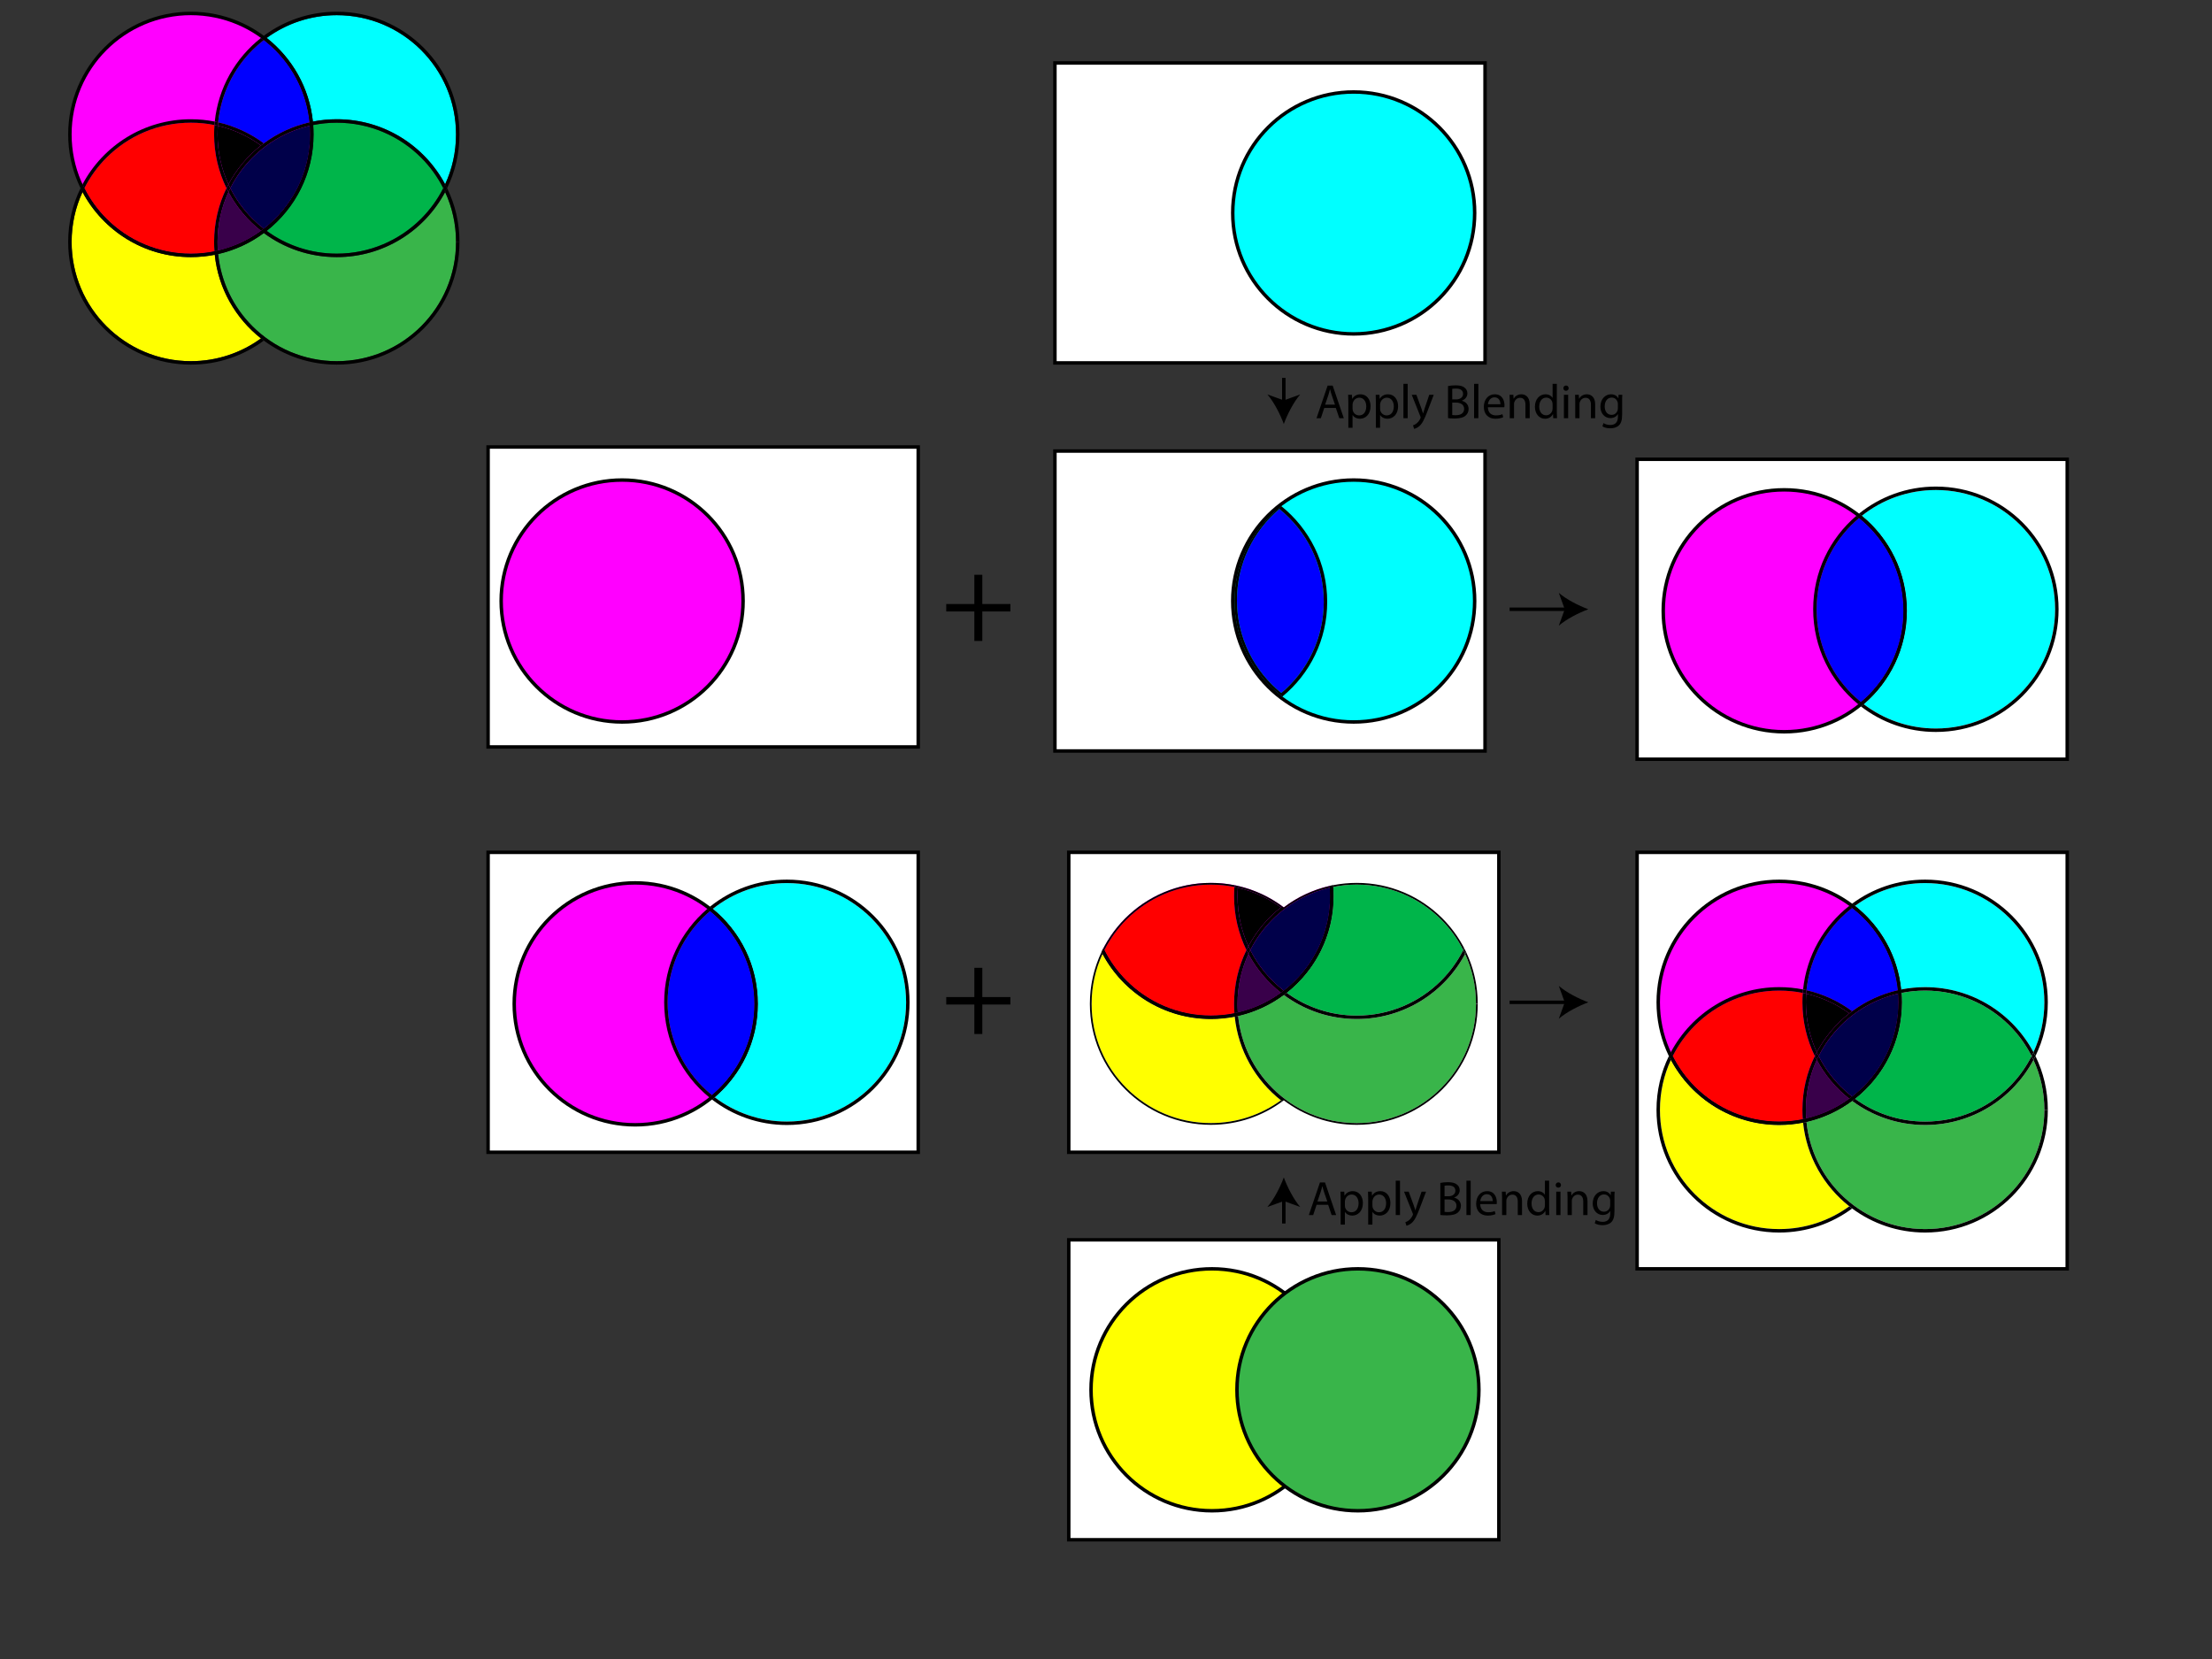<?xml version="1.0" encoding="utf-8"?>
<!-- Generator: Adobe Illustrator 15.1.0, SVG Export Plug-In . SVG Version: 6.00 Build 0)  -->
<!DOCTYPE svg PUBLIC "-//W3C//DTD SVG 1.1//EN" "http://www.w3.org/Graphics/SVG/1.1/DTD/svg11.dtd">
<svg version="1.1" id="Layer_1" xmlns="http://www.w3.org/2000/svg" xmlns:xlink="http://www.w3.org/1999/xlink" x="0px" y="0px"
	 width="640px" height="480px" viewBox="0 0 640 480" enable-background="new 0 0 640 480" xml:space="preserve">
<rect x="0" y="0" width="640" height="480" fill="#333333" stroke="none"/>
<g>
	<rect x="141.222" y="129.333" fill="#FFFFFF" width="124.444" height="86.778"/>
	<polygon points="265.667,216.112 265.667,215.612 141.722,215.612 141.722,129.833 265.167,129.833 265.167,216.112 
		265.667,216.112 265.667,215.612 265.667,216.112 266.167,216.112 266.167,128.833 140.722,128.833 140.722,216.612 
		266.167,216.612 266.167,216.112 	"/>
	<polyline fill="#FFFFFF" points="429.666,217.278 305.222,217.278 305.222,130.5 429.666,130.5 429.666,217.278 	"/>
	<polyline points="429.666,217.278 429.666,216.778 305.722,216.778 305.722,131 429.166,131 429.166,217.278 429.666,217.278 
		429.666,216.778 429.666,217.278 430.166,217.278 430.166,130 304.722,130 304.722,217.778 430.166,217.778 430.166,217.278 
		429.666,217.278 	"/>
	<polyline fill="#FFFFFF" points="433.666,333.389 309.223,333.389 309.223,246.611 433.666,246.611 433.666,333.389 	"/>
	<polyline points="433.666,333.389 433.666,332.889 309.723,332.889 309.723,247.111 433.166,247.111 433.166,333.389 
		433.666,333.389 433.666,332.889 433.666,333.389 434.166,333.389 434.166,246.111 308.723,246.111 308.723,333.889 
		434.166,333.889 434.166,333.389 433.666,333.389 	"/>
	<polyline fill="#FFFFFF" points="598.11,219.666 473.666,219.666 473.666,132.889 598.11,132.889 598.11,219.666 	"/>
	<polygon points="598.11,219.666 598.11,219.166 474.166,219.166 474.166,133.389 597.61,133.389 597.61,219.666 598.11,219.666 
		598.11,219.166 598.11,219.666 598.61,219.666 598.61,132.389 473.166,132.389 473.166,220.166 598.61,220.166 598.61,219.666 	"/>
	<polyline fill="#FFFFFF" points="265.667,333.389 141.222,333.389 141.222,246.611 265.667,246.611 265.667,333.389 	"/>
	<polyline points="265.667,333.389 265.667,332.889 141.722,332.889 141.722,247.111 265.167,247.111 265.167,333.389 
		265.667,333.389 265.667,332.889 265.667,333.389 266.167,333.389 266.167,246.111 140.722,246.111 140.722,333.889 
		266.167,333.889 266.167,333.389 265.667,333.389 	"/>
	<polyline fill="#FFFFFF" points="598.111,367.11 473.668,367.11 473.668,246.611 598.111,246.611 598.111,367.11 	"/>
	<polygon points="598.111,367.11 598.111,366.61 474.168,366.61 474.168,247.111 597.611,247.111 597.611,367.11 598.111,367.11 
		598.111,366.61 598.111,367.11 598.611,367.11 598.611,246.111 473.168,246.111 473.168,367.61 598.611,367.61 598.611,367.11 	"/>
	<rect x="305.222" y="18.222" fill="#FFFFFF" width="124.444" height="86.777"/>
	<polygon points="429.666,105 429.666,104.5 305.722,104.5 305.722,18.722 429.166,18.722 429.166,105 429.666,105 429.666,104.5 
		429.666,105 430.166,105 430.166,17.722 304.722,17.722 304.722,105.5 430.166,105.5 430.166,105 	"/>
	<rect x="309.223" y="358.722" fill="#FFFFFF" width="124.443" height="86.777"/>
	<polygon points="433.666,445.499 433.666,444.999 309.723,444.999 309.723,359.222 433.166,359.222 433.166,445.499 
		433.666,445.499 433.666,444.999 433.666,445.499 434.166,445.499 434.166,358.222 308.723,358.222 308.723,445.999 
		434.166,445.999 434.166,445.499 	"/>
	<circle fill="#FF00FF" cx="180" cy="173.889" r="35"/>
	<path d="M215,173.889h-0.5c0,9.528-3.861,18.15-10.105,24.395c-6.245,6.244-14.866,10.104-24.395,10.105
		c-9.529,0-18.15-3.861-24.395-10.105c-6.244-6.245-10.105-14.866-10.105-24.395s3.861-18.15,10.105-24.395
		c6.245-6.244,14.866-10.105,24.395-10.105c9.528,0,18.15,3.861,24.395,10.105c6.244,6.245,10.104,14.866,10.105,24.395H215h0.5
		c0-19.606-15.894-35.5-35.5-35.5c-19.606,0-35.5,15.894-35.5,35.5c0,19.606,15.894,35.5,35.5,35.5c19.606,0,35.5-15.894,35.5-35.5
		H215z"/>
	<path fill="#00FFFF" d="M426.666,173.889c0,19.331-15.67,35-35,35s-35-15.67-35-35c0-19.33,15.67-35,35-35
		S426.666,154.559,426.666,173.889"/>
	<path d="M426.666,173.889h-0.5c0,9.529-3.86,18.151-10.104,24.396c-6.245,6.244-14.867,10.105-24.396,10.105
		s-18.15-3.861-24.396-10.105c-6.244-6.245-10.104-14.867-10.104-24.396s3.86-18.15,10.104-24.395
		c6.245-6.244,14.867-10.104,24.396-10.105c9.528,0,18.15,3.861,24.396,10.105c6.244,6.245,10.104,14.866,10.104,24.395H426.666h0.5
		c0-19.606-15.894-35.5-35.5-35.5c-19.606,0-35.5,15.894-35.5,35.5c0,19.607,15.894,35.5,35.5,35.5c19.606,0,35.5-15.894,35.5-35.5
		H426.666"/>
	<path fill="#FF00FF" d="M549.777,290c0,19.33-15.67,35-35,35s-35-15.67-35-35s15.67-35,35-35S549.777,270.67,549.777,290"/>
	<path d="M549.777,290h-0.5c0,9.528-3.86,18.15-10.104,24.396c-6.245,6.244-14.867,10.104-24.396,10.104s-18.15-3.86-24.396-10.104
		c-6.244-6.245-10.104-14.867-10.104-24.396s3.86-18.15,10.104-24.396c6.245-6.244,14.867-10.104,24.396-10.104
		s18.15,3.86,24.396,10.104c6.244,6.245,10.104,14.867,10.104,24.396H549.777h0.5c0-19.606-15.894-35.5-35.5-35.5
		s-35.5,15.894-35.5,35.5s15.894,35.5,35.5,35.5s35.5-15.894,35.5-35.5H549.777"/>
	<path fill="#00FFFF" d="M556.999,255.5c-7.582,0-14.59,2.444-20.282,6.589c7.343,5.779,12.349,14.395,13.368,24.194
		c2.236-0.441,4.548-0.673,6.914-0.673c13.578,0,25.376,7.622,31.347,18.821c2.025-4.391,3.154-9.278,3.154-14.432h0.5l0,0h-0.5
		c0-9.528-3.86-18.15-10.104-24.396C575.15,259.36,566.528,255.5,556.999,255.5"/>
	<path fill="#0000FF" d="M535.888,262.711c-1.155,0.896-2.252,1.861-3.284,2.894c-5.468,5.469-9.108,12.761-9.929,20.888
		c4.86,1.104,9.338,3.203,13.213,6.074c3.876-2.871,8.354-4.971,13.214-6.074c-0.821-8.127-4.461-15.419-9.929-20.888
		C538.141,264.572,537.044,263.606,535.888,262.711"/>
	<path d="M536.717,262.089c-0.279,0.203-0.556,0.411-0.829,0.622c1.156,0.896,2.253,1.861,3.285,2.894
		c5.468,5.469,9.107,12.761,9.929,20.888c0.325-0.074,0.654-0.144,0.983-0.209C549.065,276.483,544.06,267.868,536.717,262.089"/>
	<path d="M592.5,290H592h-0.5c0,5.153-1.129,10.041-3.154,14.432c0.198,0.371,0.389,0.745,0.573,1.124
		C591.213,300.858,592.5,295.579,592.5,290 M556.999,254.5c-7.907,0-15.21,2.585-21.111,6.956c0.279,0.207,0.557,0.419,0.829,0.633
		c5.692-4.145,12.7-6.589,20.282-6.589c9.529,0,18.151,3.86,24.396,10.104C587.64,271.85,591.5,280.472,591.5,290h0.5h0.5l0,0
		C592.5,270.394,576.606,254.5,556.999,254.5"/>
	<path d="M535.06,262.089c-7.343,5.779-12.349,14.395-13.368,24.194c0.329,0.065,0.658,0.135,0.983,0.209
		c0.82-8.127,4.461-15.419,9.929-20.888c1.032-1.032,2.129-1.998,3.284-2.894C535.615,262.5,535.339,262.292,535.06,262.089"/>
	<path d="M535.888,261.456c-0.278,0.207-0.556,0.419-0.828,0.633c0.279,0.203,0.556,0.411,0.828,0.622
		c0.273-0.211,0.55-0.419,0.829-0.622C536.444,261.875,536.167,261.663,535.888,261.456"/>
	<path fill="#FFFF00" d="M483.432,306.679c-2.025,4.391-3.154,9.279-3.154,14.433c0,9.528,3.86,18.15,10.104,24.396
		c6.245,6.244,14.867,10.104,24.396,10.104c7.582,0,14.59-2.444,20.282-6.589c-7.343-5.779-12.349-14.396-13.368-24.195
		c-2.236,0.441-4.548,0.673-6.914,0.673C501.2,325.5,489.402,317.878,483.432,306.679"/>
	<path fill="#FF0000" d="M514.777,286.61c-9.528,0-18.15,3.86-24.396,10.104c-2.576,2.577-4.746,5.558-6.407,8.841
		c1.661,3.282,3.831,6.263,6.407,8.84c6.245,6.244,14.867,10.104,24.396,10.104c2.336,0,4.618-0.232,6.824-0.675
		c-0.068-0.896-0.103-1.801-0.103-2.714c0-5.579,1.287-10.858,3.581-15.556c-2.294-4.697-3.581-9.977-3.581-15.556
		c0-0.913,0.034-1.819,0.103-2.715C519.396,286.843,517.113,286.61,514.777,286.61"/>
	<path d="M483.975,305.556c-0.188,0.37-0.369,0.745-0.543,1.123c5.971,11.199,17.769,18.821,31.346,18.821
		c2.366,0,4.678-0.231,6.914-0.673c-0.035-0.333-0.064-0.666-0.09-1.002c-2.206,0.442-4.488,0.675-6.824,0.675
		c-9.528,0-18.15-3.86-24.396-10.104C487.806,311.818,485.636,308.838,483.975,305.556"/>
	<path d="M522.588,287.498c-0.059,0.826-0.089,1.66-0.089,2.502c0,5.153,1.13,10.041,3.154,14.432
		c2.329-4.368,5.544-8.192,9.406-11.232C531.385,290.523,527.161,288.557,522.588,287.498"/>
	<path d="M521.602,287.285c-0.068,0.896-0.103,1.802-0.103,2.715c0,5.579,1.287,10.858,3.581,15.556
		c0.185-0.379,0.375-0.753,0.573-1.124c-2.024-4.391-3.154-9.278-3.154-14.432c0-0.842,0.03-1.676,0.089-2.502
		C522.261,287.422,521.933,287.352,521.602,287.285"/>
	<path d="M482.857,305.556c-2.293,4.697-3.58,9.977-3.58,15.556c0,19.606,15.894,35.5,35.5,35.5c7.907,0,15.21-2.585,21.111-6.956
		c-0.279-0.207-0.557-0.419-0.829-0.633c-5.692,4.145-12.7,6.589-20.282,6.589c-9.528,0-18.15-3.86-24.396-10.104
		c-6.244-6.245-10.104-14.867-10.104-24.396c0-5.153,1.129-10.042,3.154-14.433C483.233,306.308,483.043,305.935,482.857,305.556"/>
	<path d="M514.777,285.61c-13.577,0-25.375,7.622-31.346,18.821c0.174,0.378,0.355,0.753,0.543,1.124
		c1.661-3.283,3.831-6.264,6.407-8.841c6.245-6.244,14.867-10.104,24.396-10.104c2.336,0,4.618,0.232,6.824,0.675
		c0.025-0.336,0.055-0.669,0.09-1.002C519.455,285.842,517.144,285.61,514.777,285.61"/>
	<path d="M483.432,304.432c-0.198,0.371-0.389,0.745-0.574,1.124c0.186,0.379,0.376,0.752,0.574,1.123
		c0.174-0.378,0.355-0.753,0.543-1.123C483.787,305.185,483.605,304.81,483.432,304.432"/>
	<path d="M522.675,286.492c-0.033,0.334-0.062,0.67-0.087,1.006c4.573,1.059,8.797,3.025,12.472,5.701
		c0.272-0.214,0.55-0.426,0.828-0.633C532.013,289.695,527.535,287.596,522.675,286.492"/>
	<path d="M521.691,286.283c-0.035,0.333-0.064,0.666-0.09,1.002c0.331,0.066,0.659,0.137,0.986,0.213
		c0.024-0.336,0.054-0.672,0.087-1.006C522.35,286.418,522.021,286.349,521.691,286.283"/>
	<path fill="#39B54A" d="M588.346,306.679c-5.971,11.199-17.769,18.821-31.347,18.821c-7.907,0-15.21-2.585-21.11-6.956
		c-3.876,2.871-8.354,4.971-13.214,6.074c0.82,8.127,4.461,15.42,9.929,20.889c6.245,6.244,14.867,10.104,24.396,10.104
		c9.529,0,18.151-3.861,24.396-10.104c6.244-6.245,10.104-14.867,10.104-24.396h0.5l0,0h-0.5
		C591.5,315.958,590.371,311.069,588.346,306.679"/>
	<path fill="#00B54A" d="M556.999,286.61c-2.336,0-4.618,0.232-6.824,0.675c0.067,0.896,0.103,1.802,0.103,2.715l0,0l0,0
		c0,11.325-5.303,21.411-13.561,27.911c5.692,4.145,12.7,6.589,20.282,6.589c9.529,0,18.151-3.861,24.396-10.104
		c2.576-2.577,4.746-5.558,6.407-8.84c-1.661-3.283-3.831-6.264-6.407-8.841C575.15,290.471,566.528,286.61,556.999,286.61"/>
	<path fill="#00004A" d="M549.188,287.498c-6.391,1.479-12.1,4.733-16.584,9.217c-2.576,2.577-4.746,5.558-6.407,8.841
		c1.661,3.282,3.831,6.263,6.407,8.84c1.032,1.032,2.129,1.998,3.284,2.894c1.156-0.896,2.253-1.861,3.285-2.894
		c6.244-6.245,10.104-14.867,10.104-24.396h0.5l0,0h-0.5C549.277,289.158,549.247,288.324,549.188,287.498"/>
	<path d="M550.277,290h-0.5h-0.5c0,9.528-3.86,18.15-10.104,24.396c-1.032,1.032-2.129,1.998-3.285,2.894
		c0.273,0.211,0.55,0.419,0.829,0.622C544.975,311.411,550.277,301.325,550.277,290 M550.175,287.285
		c-0.331,0.066-0.659,0.137-0.987,0.213c0.06,0.826,0.09,1.66,0.09,2.502h0.5h0.5l0,0
		C550.277,289.087,550.242,288.181,550.175,287.285"/>
	<path d="M587.803,305.556c-1.661,3.282-3.831,6.263-6.407,8.84c-6.245,6.243-14.867,10.104-24.396,10.104
		c-7.582,0-14.59-2.444-20.282-6.589c-0.272,0.214-0.55,0.426-0.828,0.633c5.9,4.371,13.203,6.956,21.11,6.956
		c13.578,0,25.376-7.622,31.347-18.821C588.172,306.301,587.99,305.926,587.803,305.556"/>
	<path fill="#39004A" d="M525.653,306.679c-2.024,4.391-3.154,9.279-3.154,14.433c0,0.841,0.03,1.675,0.089,2.501
		c4.573-1.059,8.797-3.025,12.472-5.701C531.197,314.871,527.982,311.048,525.653,306.679"/>
	<path d="M535.06,317.911c-3.675,2.676-7.898,4.643-12.472,5.701c0.024,0.337,0.054,0.672,0.087,1.006
		c4.859-1.104,9.338-3.203,13.214-6.074C535.609,318.337,535.332,318.125,535.06,317.911"/>
	<path d="M526.196,305.556c-0.188,0.37-0.369,0.745-0.543,1.123c2.329,4.369,5.544,8.192,9.406,11.232
		c0.279-0.203,0.556-0.411,0.828-0.622c-1.155-0.896-2.252-1.861-3.284-2.894C530.027,311.818,527.857,308.838,526.196,305.556"/>
	<path d="M535.888,317.289c-0.272,0.211-0.549,0.419-0.828,0.622c0.272,0.214,0.55,0.426,0.829,0.633
		c0.278-0.207,0.556-0.419,0.828-0.633C536.438,317.708,536.161,317.5,535.888,317.289"/>
	<path d="M588.919,305.556c-0.185,0.379-0.375,0.752-0.573,1.123c2.025,4.391,3.154,9.279,3.154,14.433h0.5h0.5l0,0
		C592.5,315.532,591.213,310.253,588.919,305.556"/>
	<path d="M556.999,285.61c-2.366,0-4.678,0.231-6.914,0.673c0.035,0.333,0.064,0.666,0.09,1.002
		c2.206-0.442,4.488-0.675,6.824-0.675c9.529,0,18.151,3.86,24.396,10.104c2.576,2.577,4.746,5.558,6.407,8.841
		c0.188-0.371,0.369-0.746,0.543-1.124C582.375,293.232,570.577,285.61,556.999,285.61"/>
	<path d="M549.102,286.492c-4.86,1.104-9.338,3.203-13.214,6.074c-0.278,0.207-0.556,0.419-0.828,0.633
		c-3.862,3.04-7.077,6.864-9.406,11.232c0.174,0.378,0.355,0.753,0.543,1.124c1.661-3.283,3.831-6.264,6.407-8.841
		c4.484-4.483,10.193-7.737,16.584-9.217C549.164,287.162,549.135,286.826,549.102,286.492"/>
	<path d="M550.085,286.283c-0.329,0.065-0.658,0.135-0.983,0.209c0.033,0.334,0.062,0.67,0.086,1.006
		c0.328-0.076,0.656-0.146,0.987-0.213C550.149,286.949,550.12,286.616,550.085,286.283"/>
	<path d="M588.346,304.432c-0.174,0.378-0.355,0.753-0.543,1.124c0.188,0.37,0.369,0.745,0.543,1.123
		c0.198-0.371,0.389-0.744,0.573-1.123C588.734,305.177,588.544,304.803,588.346,304.432"/>
	<path d="M592.5,321.111H592h-0.5c0,9.528-3.86,18.15-10.104,24.396c-6.245,6.243-14.867,10.104-24.396,10.104
		c-9.528,0-18.15-3.86-24.396-10.104c-5.468-5.469-9.108-12.762-9.929-20.889c-0.325,0.074-0.654,0.144-0.983,0.209
		c1.02,9.8,6.025,18.416,13.368,24.195c0.272,0.214,0.55,0.426,0.829,0.633c5.9,4.371,13.203,6.956,21.11,6.956
		C576.606,356.611,592.5,340.718,592.5,321.111"/>
	<path d="M525.08,305.556c-2.294,4.697-3.581,9.977-3.581,15.556c0,0.913,0.034,1.818,0.103,2.714
		c0.331-0.066,0.659-0.138,0.986-0.213c-0.059-0.826-0.089-1.66-0.089-2.501c0-5.153,1.13-10.042,3.154-14.433
		C525.455,306.308,525.265,305.935,525.08,305.556"/>
	<path d="M522.588,323.612c-0.327,0.075-0.655,0.146-0.986,0.213c0.025,0.336,0.055,0.669,0.09,1.002
		c0.329-0.065,0.658-0.135,0.983-0.209C522.642,324.284,522.612,323.949,522.588,323.612"/>
	<path d="M525.653,304.432c-0.198,0.371-0.389,0.745-0.573,1.124c0.185,0.379,0.375,0.752,0.573,1.123
		c0.174-0.378,0.355-0.753,0.543-1.123C526.009,305.185,525.827,304.81,525.653,304.432"/>
	<g>
		<path d="M284.213,166.299v8.459h8.135v2.16h-8.135v8.531h-2.304v-8.531h-8.136v-2.16h8.136v-8.459H284.213z"/>
	</g>
	<polyline points="436.777,176.777 453.521,176.777 453.521,175.777 436.777,175.777 	"/>
	<path d="M459.556,176.277c-2.84,1.054-6.363,2.852-8.548,4.756l1.721-4.756l-1.721-4.755
		C453.192,173.427,456.716,175.225,459.556,176.277z"/>
	<path fill="#FF00FF" d="M551.223,176.723c0,19.33-15.67,35-35,35s-35-15.67-35-35c0-19.33,15.67-35,35-35
		S551.223,157.393,551.223,176.723"/>
	<path d="M551.223,176.723h-0.5c0,9.528-3.86,18.15-10.104,24.395c-6.245,6.244-14.867,10.104-24.396,10.104
		c-9.528,0-18.15-3.861-24.396-10.104c-6.244-6.245-10.104-14.867-10.104-24.395s3.86-18.15,10.104-24.395
		c6.245-6.244,14.867-10.105,24.396-10.105s18.15,3.861,24.396,10.105c6.244,6.245,10.104,14.867,10.104,24.395H551.223h0.5
		c0-19.606-15.894-35.5-35.5-35.5c-19.606,0-35.5,15.894-35.5,35.5c0,19.606,15.894,35.499,35.5,35.5
		c19.606,0,35.5-15.894,35.5-35.5H551.223"/>
	<path fill="#00FFFF" d="M560.11,141.778c-8.097,0-15.538,2.788-21.423,7.456c7.956,6.51,13.035,16.407,13.035,27.49l0,0l0,0
		c0,10.824-4.846,20.517-12.483,27.028c5.795,4.41,13.025,7.026,20.871,7.027c9.528,0,18.15-3.861,24.396-10.105
		c6.244-6.245,10.104-14.867,10.104-24.396h0.5l0,0h-0.5c0-9.529-3.86-18.15-10.104-24.395
		C578.261,145.639,569.639,141.778,560.11,141.778"/>
	<path fill="#0000FF" d="M537.896,149.88c-0.756,0.637-1.483,1.305-2.182,2.003c-6.244,6.245-10.104,14.866-10.104,24.395
		s3.86,18.151,10.104,24.396c0.863,0.863,1.771,1.68,2.721,2.448c0.756-0.636,1.484-1.305,2.183-2.003
		c6.244-6.245,10.104-14.867,10.104-24.395h0.5l0,0h-0.5c0-9.528-3.86-18.15-10.104-24.395
		C539.755,151.465,538.847,150.648,537.896,149.88"/>
	<path d="M551.723,176.723h-0.5h-0.5c0,9.528-3.86,18.15-10.104,24.395c-0.698,0.698-1.427,1.367-2.183,2.003
		c0.265,0.214,0.533,0.424,0.804,0.63C546.877,197.24,551.723,187.547,551.723,176.723 M551.723,176.723L551.723,176.723
		L551.723,176.723 M538.688,149.233c-0.268,0.212-0.53,0.427-0.791,0.646c0.95,0.768,1.858,1.585,2.722,2.448
		c6.244,6.245,10.104,14.867,10.104,24.395h0.5h0.5l0,0C551.723,165.641,546.644,155.744,538.688,149.233"/>
	<path d="M595.61,176.278h-0.5h-0.5c0,9.529-3.86,18.151-10.104,24.396c-6.245,6.244-14.867,10.104-24.396,10.105
		c-7.846,0-15.076-2.617-20.871-7.027c-0.261,0.222-0.523,0.439-0.791,0.654c5.994,4.623,13.507,7.373,21.662,7.373
		C579.717,211.778,595.61,195.885,595.61,176.278 M560.11,140.778c-8.414,0-16.143,2.926-22.227,7.817
		c0.271,0.209,0.539,0.422,0.804,0.638c5.885-4.668,13.326-7.456,21.423-7.456c9.528,0,18.15,3.861,24.396,10.105
		c6.244,6.245,10.104,14.866,10.104,24.395h0.5h0.5l0,0C595.61,156.671,579.717,140.778,560.11,140.778"/>
	<path d="M537.094,149.25c-7.639,6.511-12.483,16.204-12.483,27.028c0,11.083,5.079,20.979,13.035,27.489
		c0.267-0.211,0.53-0.427,0.79-0.646c-0.949-0.768-1.857-1.585-2.721-2.448c-6.244-6.245-10.104-14.867-10.104-24.396
		s3.86-18.15,10.104-24.395c0.698-0.698,1.426-1.366,2.182-2.003C537.632,149.666,537.364,149.456,537.094,149.25"/>
	<path d="M537.884,148.595c-0.267,0.214-0.53,0.433-0.79,0.655c0.271,0.206,0.538,0.416,0.803,0.63
		c0.261-0.219,0.523-0.435,0.791-0.646C538.423,149.017,538.154,148.804,537.884,148.595"/>
	<path d="M538.436,203.121c-0.26,0.219-0.523,0.435-0.79,0.646c0.265,0.217,0.532,0.43,0.803,0.639
		c0.268-0.215,0.53-0.432,0.791-0.654C538.969,203.545,538.7,203.335,538.436,203.121"/>
	<path fill="#FF00FF" d="M218.779,290.445c0,19.33-15.67,35-35,35s-35-15.67-35-35s15.67-35,35-35S218.779,271.115,218.779,290.445"
		/>
	<path d="M218.779,290.445h-0.5c0,9.528-3.861,18.15-10.104,24.396c-6.245,6.244-14.867,10.104-24.396,10.104
		s-18.15-3.86-24.396-10.104c-6.244-6.245-10.104-14.867-10.104-24.396s3.861-18.15,10.104-24.396
		c6.245-6.244,14.867-10.104,24.396-10.104s18.15,3.86,24.396,10.104c6.244,6.245,10.104,14.867,10.104,24.396H218.779h0.5
		c0-19.606-15.894-35.5-35.5-35.5s-35.5,15.894-35.5,35.5c0,19.606,15.894,35.5,35.5,35.5s35.5-15.894,35.5-35.5H218.779"/>
	<path fill="#00FFFF" d="M227.667,255.5c-8.096,0-15.538,2.788-21.423,7.456c7.957,6.51,13.035,16.407,13.036,27.489l0,0l0,0
		c0,10.824-4.845,20.518-12.484,27.028c5.795,4.41,13.026,7.027,20.872,7.027c9.529,0,18.15-3.86,24.395-10.104
		c6.244-6.245,10.104-14.867,10.105-24.396h0.5l0,0h-0.5c0-9.528-3.861-18.15-10.105-24.396
		C245.817,259.36,237.195,255.5,227.667,255.5"/>
	<path fill="#0000FF" d="M205.453,263.602c-0.756,0.637-1.483,1.305-2.182,2.003c-6.244,6.245-10.104,14.867-10.105,24.396
		c0,9.529,3.861,18.151,10.105,24.396c0.863,0.862,1.771,1.68,2.72,2.447c0.756-0.637,1.484-1.305,2.183-2.003
		c6.244-6.245,10.104-14.867,10.104-24.396h0.5l0,0h-0.5c0-9.528-3.861-18.15-10.104-24.396
		C207.311,265.188,206.403,264.37,205.453,263.602"/>
	<path d="M219.279,290.445h-0.5h-0.5c0,9.528-3.861,18.15-10.104,24.396c-0.699,0.698-1.427,1.366-2.183,2.003
		c0.265,0.214,0.533,0.424,0.803,0.63C214.434,310.963,219.278,301.27,219.279,290.445 M219.279,290.445L219.279,290.445
		L219.279,290.445 M206.243,262.956c-0.267,0.211-0.53,0.427-0.79,0.646c0.95,0.769,1.858,1.586,2.721,2.448
		c6.244,6.245,10.104,14.867,10.104,24.396h0.5h0.5l0,0C219.278,279.363,214.2,269.466,206.243,262.956"/>
	<path d="M263.167,290h-0.5h-0.5c0,9.529-3.861,18.151-10.105,24.396c-6.245,6.244-14.866,10.104-24.395,10.104
		c-7.846,0-15.076-2.617-20.872-7.027c-0.261,0.223-0.523,0.439-0.79,0.654c5.994,4.623,13.506,7.373,21.662,7.373
		C247.273,325.501,263.166,309.607,263.167,290 M227.667,254.5c-8.414,0-16.143,2.927-22.227,7.817
		c0.271,0.209,0.539,0.422,0.803,0.639c5.885-4.668,13.327-7.456,21.423-7.456c9.529,0,18.15,3.86,24.395,10.104
		c6.244,6.245,10.104,14.867,10.105,24.396h0.5h0.5l0,0C263.166,270.394,247.273,254.5,227.667,254.5"/>
	<path d="M204.649,262.972c-7.638,6.512-12.483,16.204-12.483,27.028c0,11.083,5.079,20.979,13.035,27.49
		c0.267-0.212,0.53-0.428,0.79-0.646c-0.95-0.768-1.857-1.585-2.72-2.447c-6.244-6.245-10.104-14.867-10.105-24.396
		c0-9.528,3.861-18.15,10.105-24.396c0.698-0.698,1.426-1.366,2.182-2.003C205.188,263.388,204.921,263.178,204.649,262.972"/>
	<path d="M205.44,262.317c-0.267,0.215-0.53,0.433-0.791,0.654c0.271,0.206,0.539,0.416,0.804,0.63
		c0.26-0.219,0.523-0.435,0.79-0.646C205.979,262.739,205.711,262.526,205.44,262.317"/>
	<path d="M205.992,316.844c-0.26,0.219-0.523,0.435-0.79,0.646c0.264,0.216,0.532,0.429,0.803,0.638
		c0.267-0.215,0.529-0.432,0.79-0.654C206.524,317.268,206.256,317.058,205.992,316.844"/>
	<g>
		<path d="M284.213,280.021v8.459h8.135v2.159h-8.135v8.531h-2.304v-8.531h-8.136v-2.159h8.136v-8.459H284.213z"/>
	</g>
	<polyline points="436.777,290.5 453.521,290.5 453.521,289.5 436.777,289.5 	"/>
	<path d="M459.556,290c-2.84,1.054-6.363,2.852-8.548,4.756l1.721-4.756l-1.721-4.755C453.192,287.149,456.716,288.947,459.556,290z
		"/>
	<circle fill="#00FFFF" cx="391.666" cy="61.611" r="35"/>
	<path d="M426.666,61.611h-0.5c0,9.529-3.86,18.151-10.104,24.396c-6.245,6.244-14.867,10.104-24.396,10.105
		c-9.528,0-18.15-3.861-24.396-10.105c-6.244-6.245-10.104-14.867-10.104-24.396c0-9.528,3.86-18.15,10.104-24.395
		c6.245-6.244,14.867-10.105,24.396-10.105s18.15,3.861,24.396,10.105c6.244,6.245,10.104,14.866,10.104,24.395H426.666h0.5
		c0-19.606-15.894-35.5-35.5-35.5c-19.606,0-35.5,15.894-35.5,35.5c0,19.607,15.894,35.5,35.5,35.5c19.606,0,35.5-15.894,35.5-35.5
		H426.666z"/>
	<polyline points="370.945,109.333 370.945,116.631 371.945,116.631 371.945,109.333 	"/>
	<path d="M371.445,122.667c-1.055-2.84-2.852-6.363-4.756-8.547l4.756,1.72l4.754-1.72
		C374.295,116.303,372.498,119.827,371.445,122.667z"/>
	<g>
		<path d="M383.147,118.03l-0.98,2.97h-1.261l3.222-9.441h1.456l3.222,9.441h-1.302l-1.009-2.97H383.147z M386.257,117.078
			l-0.938-2.718c-0.21-0.616-0.351-1.177-0.49-1.723H384.8c-0.14,0.546-0.28,1.134-0.477,1.708l-0.924,2.732H386.257z"/>
		<path d="M390.118,116.434c0-0.869-0.028-1.569-0.056-2.213h1.093l0.069,1.163h0.028c0.49-0.826,1.303-1.303,2.409-1.303
			c1.653,0,2.886,1.387,2.886,3.432c0,2.437-1.499,3.642-3.096,3.642c-0.896,0-1.681-0.393-2.087-1.065h-0.028v3.684h-1.219V116.434
			z M391.337,118.241c0,0.182,0.014,0.35,0.056,0.504c0.225,0.854,0.967,1.443,1.85,1.443c1.303,0,2.059-1.064,2.059-2.619
			c0-1.345-0.714-2.508-2.017-2.508c-0.841,0-1.639,0.588-1.863,1.513c-0.042,0.154-0.084,0.336-0.084,0.49V118.241z"/>
		<path d="M398.084,116.434c0-0.869-0.028-1.569-0.056-2.213h1.093l0.069,1.163h0.028c0.49-0.826,1.303-1.303,2.409-1.303
			c1.653,0,2.886,1.387,2.886,3.432c0,2.437-1.499,3.642-3.096,3.642c-0.896,0-1.681-0.393-2.087-1.065h-0.028v3.684h-1.219V116.434
			z M399.303,118.241c0,0.182,0.014,0.35,0.056,0.504c0.225,0.854,0.967,1.443,1.85,1.443c1.303,0,2.059-1.064,2.059-2.619
			c0-1.345-0.714-2.508-2.017-2.508c-0.841,0-1.639,0.588-1.863,1.513c-0.042,0.154-0.084,0.336-0.084,0.49V118.241z"/>
		<path d="M406.05,111.055h1.232V121h-1.232V111.055z"/>
		<path d="M409.802,114.22l1.471,4.006c0.168,0.448,0.336,0.98,0.448,1.387h0.028c0.126-0.406,0.266-0.924,0.435-1.415l1.345-3.978
			h1.302l-1.849,4.833c-0.883,2.326-1.484,3.502-2.325,4.245c-0.616,0.518-1.205,0.728-1.513,0.784l-0.309-1.022
			c0.309-0.098,0.715-0.294,1.079-0.602c0.336-0.267,0.742-0.743,1.036-1.373c0.057-0.126,0.099-0.224,0.099-0.294
			c0-0.07-0.028-0.168-0.099-0.322l-2.493-6.248H409.802z"/>
		<path d="M418.957,111.699c0.532-0.126,1.387-0.21,2.228-0.21c1.219,0,2.003,0.21,2.577,0.687c0.49,0.364,0.799,0.924,0.799,1.667
			c0,0.924-0.617,1.723-1.598,2.073v0.042c0.896,0.21,1.947,0.953,1.947,2.354c0,0.812-0.322,1.443-0.812,1.891
			c-0.645,0.602-1.709,0.882-3.249,0.882c-0.841,0-1.485-0.056-1.892-0.112V111.699z M420.176,115.565h1.106
			c1.274,0,2.031-0.686,2.031-1.597c0-1.093-0.826-1.541-2.06-1.541c-0.56,0-0.882,0.042-1.078,0.084V115.565z M420.176,120.076
			c0.252,0.042,0.588,0.056,1.022,0.056c1.261,0,2.424-0.462,2.424-1.835c0-1.274-1.107-1.821-2.438-1.821h-1.009V120.076z"/>
		<path d="M426.503,111.055h1.232V121h-1.232V111.055z"/>
		<path d="M430.494,117.834c0.028,1.667,1.078,2.353,2.325,2.353c0.883,0,1.429-0.154,1.877-0.35l0.225,0.882
			c-0.435,0.196-1.191,0.435-2.27,0.435c-2.087,0-3.334-1.387-3.334-3.432c0-2.045,1.205-3.642,3.18-3.642
			c2.228,0,2.802,1.933,2.802,3.18c0,0.252-0.014,0.435-0.042,0.575H430.494z M434.108,116.952c0.014-0.77-0.322-1.989-1.709-1.989
			c-1.261,0-1.793,1.134-1.892,1.989H434.108z"/>
		<path d="M436.821,116.055c0-0.714-0.014-1.274-0.056-1.835h1.093l0.069,1.121h0.028c0.336-0.63,1.12-1.261,2.241-1.261
			c0.938,0,2.396,0.561,2.396,2.886V121h-1.233v-3.908c0-1.092-0.406-2.003-1.568-2.003c-0.799,0-1.429,0.574-1.653,1.261
			c-0.056,0.154-0.084,0.364-0.084,0.574V121h-1.232V116.055z"/>
		<path d="M450.432,111.055v8.194c0,0.603,0.028,1.289,0.057,1.751h-1.093l-0.056-1.177h-0.042
			c-0.364,0.756-1.177,1.331-2.283,1.331c-1.64,0-2.914-1.387-2.914-3.446c-0.014-2.255,1.4-3.628,3.04-3.628
			c1.05,0,1.736,0.49,2.045,1.023h0.028v-4.048H450.432z M449.214,116.98c0-0.154-0.015-0.364-0.057-0.519
			c-0.182-0.771-0.854-1.415-1.778-1.415c-1.275,0-2.031,1.121-2.031,2.605c0,1.373,0.686,2.507,2.003,2.507
			c0.826,0,1.583-0.561,1.807-1.471c0.042-0.168,0.057-0.336,0.057-0.533V116.98z"/>
		<path d="M453.86,112.315c0,0.42-0.294,0.756-0.784,0.756c-0.448,0-0.743-0.336-0.743-0.756c0-0.42,0.309-0.771,0.771-0.771
			C453.552,111.545,453.86,111.881,453.86,112.315z M452.487,121v-6.78h1.232V121H452.487z"/>
		<path d="M455.763,116.055c0-0.714-0.014-1.274-0.056-1.835h1.093l0.069,1.121h0.028c0.336-0.63,1.12-1.261,2.241-1.261
			c0.938,0,2.396,0.561,2.396,2.886V121h-1.233v-3.908c0-1.092-0.406-2.003-1.568-2.003c-0.799,0-1.429,0.574-1.653,1.261
			c-0.056,0.154-0.084,0.364-0.084,0.574V121h-1.232V116.055z"/>
		<path d="M469.331,120.005c0,1.569-0.321,2.507-0.966,3.11c-0.673,0.602-1.625,0.812-2.479,0.812c-0.812,0-1.709-0.196-2.255-0.561
			l0.308-0.953c0.448,0.294,1.148,0.546,1.989,0.546c1.261,0,2.186-0.658,2.186-2.381v-0.742h-0.028
			c-0.364,0.63-1.106,1.135-2.157,1.135c-1.681,0-2.886-1.429-2.886-3.306c0-2.297,1.499-3.586,3.067-3.586
			c1.177,0,1.808,0.603,2.115,1.163h0.028l0.042-1.022h1.093c-0.042,0.477-0.057,1.037-0.057,1.849V120.005z M468.099,116.896
			c0-0.21-0.014-0.393-0.07-0.546c-0.224-0.729-0.812-1.317-1.723-1.317c-1.177,0-2.017,0.995-2.017,2.563
			c0,1.331,0.686,2.438,2.003,2.438c0.771,0,1.457-0.477,1.709-1.261c0.069-0.21,0.098-0.448,0.098-0.659V116.896z"/>
	</g>
	<circle fill="#FFFF00" cx="350.668" cy="402.11" r="35"/>
	<path d="M385.668,402.11h-0.5c0,9.528-3.86,18.15-10.104,24.396c-6.245,6.244-14.867,10.104-24.396,10.104
		s-18.15-3.86-24.396-10.104c-6.244-6.245-10.104-14.867-10.104-24.396s3.861-18.15,10.104-24.396
		c6.245-6.244,14.867-10.104,24.396-10.104s18.15,3.86,24.396,10.104c6.244,6.245,10.104,14.867,10.104,24.396H385.668h0.5
		c0-19.606-15.894-35.5-35.5-35.5s-35.5,15.894-35.5,35.5c0,19.606,15.894,35.5,35.5,35.5s35.5-15.894,35.5-35.5H385.668z"/>
	<circle fill="#39B54A" cx="392.89" cy="402.11" r="35"/>
	<path d="M427.891,402.11h-0.5c0,9.528-3.86,18.15-10.105,24.396c-6.244,6.244-14.867,10.104-24.396,10.104
		c-9.528,0-18.15-3.86-24.395-10.104c-6.244-6.245-10.104-14.867-10.104-24.396s3.86-18.15,10.104-24.396
		c6.244-6.244,14.866-10.104,24.395-10.104c9.529,0,18.152,3.86,24.396,10.104c6.245,6.245,10.105,14.867,10.105,24.396H427.891h0.5
		c0-19.606-15.894-35.5-35.502-35.5c-19.606,0-35.499,15.894-35.499,35.5s15.893,35.5,35.499,35.5
		c19.608,0,35.502-15.894,35.502-35.5H427.891z"/>
	<polyline points="370.945,346.703 370.945,354 371.945,354 371.945,346.703 	"/>
	<path d="M371.445,340.668c-1.055,2.84-2.852,6.363-4.756,8.547l4.756-1.72l4.754,1.72
		C374.295,347.031,372.498,343.508,371.445,340.668z"/>
	<path fill="#FF00FF" d="M90.223,38.889c0,19.331-15.67,35-35,35s-35-15.67-35-35c0-19.33,15.67-35,35-35
		S90.223,19.559,90.223,38.889"/>
	<path d="M90.223,38.889h-0.5c0,9.529-3.861,18.151-10.104,24.396c-6.245,6.244-14.867,10.104-24.396,10.105
		c-9.528,0-18.15-3.861-24.395-10.105c-6.244-6.245-10.105-14.867-10.105-24.396c0-9.528,3.861-18.15,10.105-24.395
		C37.072,8.25,45.694,4.389,55.223,4.389c9.528,0,18.15,3.861,24.396,10.105c6.244,6.245,10.104,14.867,10.104,24.395H90.223h0.5
		c0-19.606-15.894-35.5-35.5-35.5c-19.606,0-35.5,15.894-35.5,35.5c0,19.607,15.894,35.5,35.5,35.5c19.606,0,35.5-15.894,35.5-35.5
		H90.223"/>
	<path fill="#00FFFF" d="M97.444,4.389c-7.582,0-14.59,2.444-20.283,6.589c7.343,5.78,12.349,14.395,13.369,24.195
		c2.236-0.441,4.548-0.673,6.914-0.673c13.578,0,25.375,7.623,31.347,18.821c2.025-4.39,3.154-9.279,3.154-14.432h0.5l0,0h-0.5
		c0-9.528-3.861-18.15-10.105-24.395C115.595,8.25,106.974,4.389,97.444,4.389"/>
	<path fill="#0000FF" d="M76.333,11.6c-1.155,0.895-2.252,1.862-3.284,2.894c-5.468,5.469-9.108,12.76-9.929,20.888
		c4.859,1.104,9.338,3.203,13.213,6.075c3.875-2.872,8.354-4.971,13.213-6.075c-0.82-8.127-4.46-15.419-9.928-20.888
		C78.586,13.461,77.489,12.495,76.333,11.6"/>
	<path d="M77.162,10.978c-0.279,0.203-0.556,0.411-0.828,0.622c1.155,0.895,2.252,1.862,3.285,2.894
		c5.468,5.469,9.108,12.76,9.928,20.888c0.326-0.074,0.655-0.144,0.984-0.209C89.511,25.373,84.505,16.757,77.162,10.978"/>
	<path d="M132.945,38.889h-0.5h-0.5c0,5.153-1.129,10.042-3.154,14.432c0.198,0.371,0.389,0.745,0.574,1.124
		C131.658,49.748,132.945,44.468,132.945,38.889 M97.444,3.389c-7.908,0-15.21,2.585-21.111,6.957
		c0.279,0.206,0.556,0.418,0.828,0.632c5.693-4.145,12.701-6.589,20.283-6.589c9.529,0,18.151,3.861,24.396,10.105
		c6.244,6.245,10.104,14.867,10.105,24.395h0.5h0.5l0,0C132.945,19.282,117.052,3.389,97.444,3.389"/>
	<path d="M75.505,10.978c-7.343,5.779-12.349,14.395-13.369,24.195c0.329,0.065,0.658,0.135,0.984,0.209
		c0.82-8.127,4.46-15.419,9.929-20.888c1.032-1.032,2.129-1.999,3.284-2.894C76.061,11.388,75.784,11.181,75.505,10.978"/>
	<path d="M76.333,10.345c-0.279,0.206-0.556,0.418-0.828,0.632c0.279,0.203,0.556,0.411,0.828,0.622
		c0.272-0.211,0.549-0.419,0.828-0.622C76.89,10.763,76.612,10.551,76.333,10.345"/>
	<path fill="#FFFF00" d="M23.877,55.568c-2.025,4.391-3.154,9.279-3.154,14.433c0,9.529,3.861,18.15,10.105,24.395
		c6.245,6.244,14.867,10.104,24.395,10.105c7.582,0,14.59-2.444,20.283-6.589c-7.343-5.779-12.349-14.395-13.369-24.195
		c-2.236,0.441-4.548,0.673-6.914,0.673C41.645,74.389,29.848,66.767,23.877,55.568"/>
	<path fill="#FF0000" d="M55.223,35.5c-9.528,0-18.15,3.861-24.395,10.105c-2.577,2.577-4.747,5.557-6.408,8.84
		c1.661,3.283,3.831,6.263,6.408,8.84c6.245,6.244,14.867,10.104,24.395,10.105c2.336,0,4.619-0.232,6.824-0.675
		c-0.067-0.896-0.102-1.801-0.102-2.714c0-5.579,1.288-10.859,3.581-15.556c-2.293-4.697-3.581-9.977-3.581-15.556
		c0-0.913,0.035-1.819,0.103-2.714C59.841,35.732,57.559,35.5,55.223,35.5"/>
	<path d="M24.42,54.444c-0.188,0.371-0.369,0.746-0.543,1.124c5.971,11.199,17.768,18.821,31.346,18.821
		c2.366,0,4.678-0.231,6.914-0.673c-0.035-0.333-0.065-0.666-0.09-1.002c-2.205,0.442-4.487,0.675-6.824,0.675
		c-9.528,0-18.15-3.861-24.395-10.105C28.251,60.708,26.081,57.727,24.42,54.444"/>
	<path d="M63.034,36.387c-0.059,0.826-0.089,1.661-0.089,2.501c0,5.153,1.129,10.042,3.154,14.432
		c2.329-4.369,5.544-8.192,9.407-11.232C71.83,39.413,67.606,37.445,63.034,36.387"/>
	<path d="M62.047,36.174c-0.068,0.896-0.103,1.801-0.103,2.714c0,5.579,1.288,10.859,3.581,15.556
		c0.185-0.379,0.376-0.752,0.574-1.124c-2.025-4.39-3.154-9.279-3.154-14.432c0-0.841,0.03-1.675,0.089-2.501
		C62.706,36.312,62.378,36.241,62.047,36.174"/>
	<path d="M23.303,54.444C21.01,59.142,19.723,64.421,19.723,70c0,19.606,15.894,35.5,35.5,35.5c7.908,0,15.21-2.584,21.111-6.956
		c-0.278-0.207-0.556-0.418-0.828-0.633c-5.693,4.145-12.701,6.589-20.283,6.589c-9.528,0-18.15-3.861-24.395-10.105
		C24.583,88.151,20.723,79.529,20.723,70c0-5.154,1.129-10.042,3.154-14.433C23.679,55.197,23.488,54.823,23.303,54.444"/>
	<path d="M55.223,34.5c-13.578,0-25.375,7.623-31.346,18.821c0.174,0.378,0.355,0.753,0.543,1.124
		c1.661-3.283,3.831-6.263,6.408-8.84C37.072,39.36,45.694,35.5,55.223,35.5c2.336,0,4.619,0.232,6.824,0.675
		c0.025-0.336,0.055-0.669,0.09-1.002C59.9,34.731,57.588,34.5,55.223,34.5"/>
	<path d="M23.877,53.321c-0.198,0.371-0.389,0.745-0.574,1.124c0.185,0.379,0.376,0.752,0.574,1.124
		c0.174-0.378,0.355-0.753,0.543-1.124C24.232,54.074,24.051,53.699,23.877,53.321"/>
	<path d="M63.121,35.381c-0.034,0.334-0.063,0.669-0.087,1.006c4.572,1.058,8.796,3.025,12.472,5.701
		c0.272-0.214,0.55-0.426,0.828-0.632C72.458,38.584,67.98,36.485,63.121,35.381"/>
	<path d="M62.137,35.172c-0.035,0.333-0.064,0.666-0.09,1.002c0.331,0.066,0.659,0.137,0.987,0.213
		c0.024-0.337,0.053-0.672,0.087-1.006C62.794,35.307,62.466,35.237,62.137,35.172"/>
	<path fill="#39B54A" d="M128.791,55.568c-5.971,11.199-17.769,18.821-31.347,18.821c-7.908,0-15.21-2.585-21.111-6.957
		c-3.875,2.872-8.354,4.971-13.213,6.075c0.82,8.127,4.46,15.419,9.929,20.888c6.245,6.244,14.867,10.104,24.395,10.105
		c9.529,0,18.151-3.861,24.396-10.105c6.244-6.245,10.104-14.866,10.105-24.395h0.5l0,0h-0.5
		C131.945,64.847,130.816,59.958,128.791,55.568"/>
	<path fill="#00B54A" d="M97.444,35.5c-2.336,0-4.619,0.232-6.824,0.675c0.068,0.896,0.103,1.801,0.103,2.714l0,0l0,0
		c0,11.326-5.303,21.412-13.561,27.912c5.693,4.145,12.701,6.589,20.283,6.589c9.529,0,18.151-3.861,24.396-10.105
		c2.576-2.577,4.747-5.557,6.408-8.84c-1.661-3.283-3.832-6.263-6.408-8.84C115.595,39.36,106.974,35.5,97.444,35.5"/>
	<path fill="#00004A" d="M89.633,36.387c-6.391,1.479-12.1,4.734-16.584,9.217c-2.577,2.577-4.747,5.557-6.408,8.84
		c1.661,3.283,3.831,6.263,6.408,8.84c1.032,1.032,2.129,1.999,3.284,2.894c1.155-0.895,2.252-1.862,3.285-2.894
		c6.244-6.245,10.104-14.867,10.104-24.396h0.5l0,0h-0.5C89.723,38.048,89.692,37.213,89.633,36.387"/>
	<path d="M90.723,38.889h-0.5h-0.5c0,9.529-3.861,18.151-10.104,24.396c-1.032,1.032-2.129,1.999-3.285,2.894
		c0.272,0.211,0.549,0.419,0.828,0.622C85.42,60.3,90.723,50.214,90.723,38.889 M90.62,36.174c-0.331,0.066-0.659,0.137-0.987,0.213
		c0.059,0.826,0.089,1.661,0.089,2.501h0.5h0.5l0,0C90.723,37.976,90.688,37.07,90.62,36.174"/>
	<path d="M128.248,54.444c-1.661,3.283-3.832,6.263-6.408,8.84c-6.245,6.244-14.867,10.104-24.396,10.105
		c-7.582,0-14.59-2.444-20.283-6.589c-0.272,0.214-0.549,0.426-0.828,0.632c5.9,4.372,13.203,6.957,21.111,6.957
		c13.578,0,25.375-7.623,31.347-18.821C128.617,55.19,128.436,54.815,128.248,54.444"/>
	<path fill="#39004A" d="M66.099,55.568c-2.025,4.391-3.154,9.279-3.154,14.433c0,0.841,0.03,1.675,0.089,2.501
		c4.572-1.059,8.796-3.025,12.472-5.701C71.643,63.76,68.428,59.937,66.099,55.568"/>
	<path d="M75.505,66.8c-3.676,2.676-7.899,4.643-12.472,5.701c0.024,0.337,0.053,0.672,0.087,1.006
		c4.859-1.104,9.337-3.203,13.213-6.075C76.055,67.227,75.777,67.015,75.505,66.8"/>
	<path d="M66.642,54.444c-0.188,0.371-0.369,0.746-0.543,1.124c2.329,4.369,5.544,8.192,9.407,11.232
		c0.279-0.203,0.556-0.411,0.828-0.622c-1.155-0.895-2.252-1.862-3.284-2.894C70.473,60.708,68.303,57.727,66.642,54.444"/>
	<path d="M76.333,66.178c-0.272,0.211-0.549,0.419-0.828,0.622c0.272,0.214,0.549,0.426,0.828,0.632
		c0.279-0.206,0.556-0.418,0.828-0.632C76.883,66.597,76.606,66.39,76.333,66.178"/>
	<path d="M129.365,54.444c-0.185,0.379-0.376,0.752-0.574,1.124c2.025,4.391,3.154,9.279,3.154,14.433h0.5h0.5l0,0
		C132.945,64.421,131.658,59.142,129.365,54.444"/>
	<path d="M97.444,34.5c-2.366,0-4.678,0.231-6.914,0.673c0.035,0.333,0.064,0.666,0.09,1.002c2.206-0.442,4.488-0.675,6.824-0.675
		c9.529,0,18.151,3.861,24.396,10.105c2.576,2.577,4.747,5.557,6.408,8.84c0.188-0.371,0.369-0.746,0.543-1.124
		C122.82,42.122,111.022,34.5,97.444,34.5"/>
	<path d="M89.546,35.381c-4.859,1.104-9.337,3.203-13.213,6.075c-0.278,0.206-0.556,0.418-0.828,0.632
		c-3.862,3.04-7.078,6.864-9.407,11.232c0.174,0.378,0.355,0.753,0.543,1.124c1.661-3.283,3.831-6.263,6.408-8.84
		c4.484-4.483,10.193-7.738,16.584-9.217C89.609,36.05,89.58,35.715,89.546,35.381"/>
	<path d="M90.53,35.172c-0.329,0.065-0.658,0.135-0.984,0.209c0.034,0.334,0.063,0.669,0.087,1.006
		c0.328-0.076,0.656-0.146,0.987-0.213C90.595,35.838,90.565,35.506,90.53,35.172"/>
	<path d="M128.791,53.321c-0.174,0.378-0.355,0.753-0.543,1.124c0.188,0.371,0.369,0.746,0.543,1.124
		c0.198-0.371,0.389-0.745,0.574-1.124C129.18,54.065,128.989,53.692,128.791,53.321"/>
	<path d="M132.945,70h-0.5h-0.5c0,9.529-3.861,18.15-10.105,24.395c-6.245,6.244-14.867,10.104-24.396,10.105
		c-9.528,0-18.15-3.861-24.395-10.105c-5.468-5.469-9.108-12.761-9.929-20.888c-0.326,0.074-0.655,0.144-0.984,0.209
		c1.02,9.8,6.025,18.416,13.369,24.195c0.272,0.214,0.55,0.426,0.828,0.633c5.901,4.372,13.203,6.956,21.111,6.956
		C117.052,105.5,132.945,89.607,132.945,70"/>
	<path d="M65.525,54.444c-2.293,4.697-3.581,9.977-3.581,15.556c0,0.913,0.035,1.818,0.102,2.714
		c0.331-0.066,0.66-0.137,0.987-0.213c-0.059-0.826-0.089-1.66-0.089-2.501c0-5.154,1.129-10.042,3.154-14.433
		C65.901,55.197,65.71,54.823,65.525,54.444"/>
	<path d="M63.034,72.501c-0.328,0.076-0.656,0.146-0.987,0.213c0.025,0.336,0.056,0.669,0.09,1.002
		c0.329-0.065,0.658-0.135,0.984-0.209C63.086,73.173,63.058,72.838,63.034,72.501"/>
	<path d="M66.099,53.321c-0.198,0.371-0.389,0.745-0.574,1.124c0.185,0.379,0.376,0.752,0.574,1.124
		c0.174-0.378,0.355-0.753,0.543-1.124C66.454,54.074,66.273,53.699,66.099,53.321"/>
	<path fill="#0000FF" d="M370.169,147.276c-7.511,6.33-12.28,15.801-12.28,26.391c0,10.845,5.008,20.51,12.832,26.836
		c7.511-6.33,12.28-15.801,12.28-26.391C383.001,163.268,377.993,153.602,370.169,147.276"/>
	<path d="M357.889,173.667c0-10.59,4.77-20.061,12.28-26.391c7.824,6.326,12.832,15.992,12.832,26.836
		c0,10.59-4.77,20.061-12.28,26.391C362.896,194.177,357.889,184.512,357.889,173.667 M370.743,146.455
		c-1.225,0.936-2.384,1.951-3.473,3.039c-6.195,6.196-10.044,14.732-10.104,24.173h0.222h0.5h-0.5h-0.222
		c-0.001,0.074-0.001,0.148-0.001,0.222c0,9.529,3.86,18.151,10.104,24.396c1.174,1.174,2.432,2.263,3.764,3.259l0.011-0.009
		c7.91-6.509,12.956-16.378,12.956-27.422C384.001,162.931,378.823,152.959,370.743,146.455"/>
	<path d="M357.167,173.667h-0.278c0,11.307,5.294,21.375,13.529,27.874l0.316,0.25l0.3-0.247c-1.332-0.996-2.59-2.085-3.764-3.259
		c-6.244-6.245-10.104-14.867-10.104-24.396C357.166,173.815,357.166,173.741,357.167,173.667 M370.155,145.989l-0.311,0.256
		c-7.91,6.509-12.956,16.378-12.956,27.422h0.278c0.06-9.44,3.908-17.977,10.104-24.173c1.089-1.088,2.248-2.104,3.473-3.039
		c-0.09-0.073-0.181-0.145-0.271-0.217L370.155,145.989"/>
	<g>
		<defs>
			<path id="SVGID_1_" d="M392.555,255.444c-7.93,0-15.242,2.641-21.11,7.087c-5.869-4.446-13.181-7.087-21.11-7.087
				c-19.33,0-35,15.67-35,35.002c0,19.33,15.67,35,35,35c7.93,0,15.241-2.641,21.11-7.086c5.868,4.445,13.181,7.086,21.11,7.086
				c19.332,0,35.002-15.67,35.002-35C427.557,271.114,411.887,255.444,392.555,255.444"/>
		</defs>
		<clipPath id="SVGID_2_">
			<use xlink:href="#SVGID_1_"  overflow="visible"/>
		</clipPath>
		<path clip-path="url(#SVGID_2_)" fill="#FF00FF" d="M385.334,259.335c0,19.33-15.67,35-35,35s-35-15.67-35-35s15.67-35,35-35
			S385.334,240.005,385.334,259.335"/>
		<path clip-path="url(#SVGID_2_)" d="M385.334,259.335h-0.5c0,9.528-3.86,18.15-10.104,24.396
			c-6.245,6.244-14.867,10.104-24.396,10.104s-18.15-3.86-24.396-10.104c-6.244-6.245-10.104-14.867-10.104-24.396
			s3.861-18.15,10.104-24.395c6.245-6.244,14.867-10.104,24.396-10.105c9.528,0,18.15,3.861,24.396,10.105
			c6.244,6.245,10.104,14.867,10.104,24.395H385.334h0.5c0-19.606-15.894-35.5-35.5-35.5c-19.606,0-35.5,15.894-35.5,35.5
			c0,19.606,15.894,35.5,35.5,35.5s35.5-15.894,35.5-35.5H385.334"/>
		<path clip-path="url(#SVGID_2_)" fill="#FFFF00" d="M318.988,276.014c-2.025,4.391-3.154,9.279-3.154,14.433
			c0,9.528,3.861,18.15,10.104,24.396c6.245,6.244,14.867,10.104,24.396,10.104c7.582,0,14.59-2.444,20.282-6.589
			c-7.343-5.779-12.349-14.396-13.368-24.195c-2.236,0.441-4.548,0.673-6.914,0.673
			C336.757,294.835,324.959,287.213,318.988,276.014"/>
		<path clip-path="url(#SVGID_2_)" fill="#FF0000" d="M350.334,255.945c-9.528,0-18.15,3.86-24.396,10.104
			c-2.576,2.577-4.746,5.558-6.407,8.841c1.661,3.282,3.831,6.263,6.407,8.84c6.245,6.244,14.867,10.104,24.396,10.104
			c2.336,0,4.618-0.232,6.824-0.675c-0.068-0.896-0.103-1.801-0.103-2.714c0-5.579,1.287-10.858,3.581-15.556
			c-2.294-4.697-3.581-9.977-3.581-15.556c0-0.913,0.034-1.819,0.103-2.715C354.952,256.178,352.67,255.945,350.334,255.945"/>
		<path clip-path="url(#SVGID_2_)" d="M319.531,274.891c-0.188,0.37-0.369,0.745-0.543,1.123
			c5.971,11.199,17.769,18.821,31.346,18.821c2.366,0,4.678-0.231,6.914-0.673c-0.035-0.333-0.064-0.666-0.09-1.002
			c-2.206,0.442-4.488,0.675-6.824,0.675c-9.528,0-18.15-3.86-24.396-10.104C323.362,281.153,321.192,278.173,319.531,274.891"/>
		<path clip-path="url(#SVGID_2_)" d="M358.145,256.833c-0.059,0.826-0.089,1.66-0.089,2.502c0,5.153,1.129,10.042,3.154,14.432
			c2.329-4.368,5.544-8.192,9.406-11.232C366.941,259.858,362.718,257.892,358.145,256.833"/>
		<path clip-path="url(#SVGID_2_)" d="M357.158,256.62c-0.068,0.896-0.103,1.802-0.103,2.715c0,5.579,1.287,10.858,3.581,15.556
			c0.185-0.379,0.375-0.753,0.573-1.124c-2.025-4.39-3.154-9.278-3.154-14.432c0-0.842,0.03-1.676,0.089-2.502
			C357.817,256.758,357.489,256.687,357.158,256.62"/>
		<path clip-path="url(#SVGID_2_)" d="M318.697,275.455c-2.156,4.544-3.363,9.627-3.363,14.991c0,19.33,15.67,35,35,35
			c7.741,0,14.895-2.518,20.69-6.772c-0.136-0.104-0.273-0.211-0.408-0.316c-5.692,4.145-12.7,6.589-20.282,6.589
			c-9.528,0-18.15-3.86-24.396-10.104c-6.244-6.245-10.104-14.867-10.104-24.396c0-5.153,1.129-10.042,3.154-14.433
			C318.889,275.828,318.792,275.643,318.697,275.455"/>
		<path clip-path="url(#SVGID_2_)" d="M350.334,255.444c-13.52,0-25.249,7.665-31.079,18.888c0.09,0.187,0.183,0.373,0.276,0.559
			c1.661-3.283,3.831-6.264,6.407-8.841c6.245-6.244,14.867-10.104,24.396-10.104c2.336,0,4.618,0.232,6.824,0.675
			c0.013-0.168,0.026-0.335,0.041-0.502C354.979,255.677,352.684,255.444,350.334,255.444"/>
		<path clip-path="url(#SVGID_2_)" d="M319.255,274.332c-0.193,0.371-0.378,0.745-0.558,1.123c0.096,0.188,0.192,0.373,0.292,0.559
			c0.174-0.378,0.355-0.753,0.543-1.123C319.438,274.705,319.345,274.519,319.255,274.332"/>
		<path clip-path="url(#SVGID_2_)" d="M358.185,256.329c-0.015,0.168-0.027,0.336-0.04,0.504c4.573,1.059,8.797,3.025,12.472,5.701
			c0.136-0.106,0.271-0.212,0.408-0.316C367.249,259.445,362.899,257.411,358.185,256.329"/>
		<path clip-path="url(#SVGID_2_)" d="M357.199,256.118c-0.015,0.167-0.028,0.334-0.041,0.502c0.331,0.066,0.659,0.138,0.986,0.213
			c0.013-0.168,0.025-0.336,0.04-0.504C357.858,256.255,357.529,256.185,357.199,256.118"/>
		<path clip-path="url(#SVGID_2_)" fill="#39B54A" d="M423.902,276.014c-5.972,11.199-17.769,18.821-31.347,18.821
			c-7.907,0-15.21-2.585-21.11-6.956c-3.876,2.871-8.354,4.971-13.214,6.074c0.82,8.127,4.461,15.42,9.929,20.889
			c6.245,6.244,14.867,10.104,24.396,10.104c9.529,0,18.151-3.86,24.396-10.104c6.245-6.245,10.105-14.867,10.105-24.396h0.5l0,0
			h-0.5C427.057,285.293,425.927,280.404,423.902,276.014"/>
		<path clip-path="url(#SVGID_2_)" fill="#00B54A" d="M392.556,255.945c-2.336,0-4.618,0.232-6.824,0.675
			c0.068,0.896,0.103,1.802,0.103,2.715l0,0l0,0c0,11.325-5.303,21.411-13.561,27.911c5.692,4.145,12.7,6.589,20.282,6.589
			c9.529,0,18.151-3.86,24.396-10.104c2.577-2.577,4.747-5.558,6.408-8.84c-1.661-3.283-3.831-6.264-6.408-8.841
			C410.707,259.806,402.085,255.945,392.556,255.945"/>
		<path clip-path="url(#SVGID_2_)" fill="#00004A" d="M384.744,256.833c-6.391,1.479-12.1,4.733-16.584,9.217
			c-2.576,2.577-4.746,5.558-6.407,8.841c1.661,3.282,3.831,6.263,6.407,8.84c1.032,1.032,2.129,1.998,3.284,2.894
			c1.156-0.896,2.253-1.861,3.285-2.894c6.244-6.245,10.104-14.867,10.104-24.396h0.5l0,0h-0.5
			C384.834,258.493,384.804,257.659,384.744,256.833"/>
		<path clip-path="url(#SVGID_2_)" d="M385.834,259.335h-0.5h-0.5c0,9.528-3.86,18.15-10.104,24.396
			c-1.032,1.032-2.129,1.998-3.285,2.894c0.273,0.211,0.55,0.419,0.829,0.622C380.531,280.746,385.834,270.66,385.834,259.335
			 M385.731,256.62c-0.331,0.066-0.659,0.138-0.987,0.213c0.06,0.826,0.09,1.66,0.09,2.502h0.5h0.5l0,0
			C385.834,258.422,385.8,257.516,385.731,256.62"/>
		<path clip-path="url(#SVGID_2_)" d="M423.359,274.891c-1.661,3.282-3.831,6.263-6.408,8.84
			c-6.244,6.244-14.866,10.104-24.396,10.104c-7.582,0-14.59-2.444-20.282-6.589c-0.272,0.214-0.55,0.426-0.828,0.633
			c5.9,4.371,13.203,6.956,21.11,6.956c13.578,0,25.375-7.622,31.347-18.821C423.729,275.636,423.547,275.261,423.359,274.891"/>
		<path clip-path="url(#SVGID_2_)" fill="#39004A" d="M361.21,276.014c-2.024,4.391-3.154,9.279-3.154,14.433
			c0,0.841,0.03,1.675,0.089,2.501c4.572-1.059,8.797-3.025,12.472-5.701C366.754,284.206,363.539,280.383,361.21,276.014"/>
		<path clip-path="url(#SVGID_2_)" d="M370.616,287.246c-3.675,2.676-7.899,4.643-12.472,5.701c0.024,0.337,0.054,0.672,0.087,1.006
			c4.859-1.104,9.338-3.203,13.214-6.074C371.166,287.672,370.889,287.46,370.616,287.246"/>
		<path clip-path="url(#SVGID_2_)" d="M361.753,274.891c-0.188,0.37-0.369,0.745-0.543,1.123c2.329,4.369,5.544,8.192,9.406,11.232
			c0.279-0.203,0.556-0.411,0.828-0.622c-1.155-0.896-2.252-1.861-3.284-2.894C365.584,281.153,363.414,278.173,361.753,274.891"/>
		<path clip-path="url(#SVGID_2_)" d="M371.444,286.624c-0.272,0.211-0.549,0.419-0.828,0.622c0.272,0.214,0.55,0.426,0.829,0.633
			c0.278-0.207,0.556-0.419,0.828-0.633C371.994,287.043,371.718,286.835,371.444,286.624"/>
		<path clip-path="url(#SVGID_2_)" d="M424.193,275.456c-0.096,0.188-0.192,0.372-0.291,0.558c2.024,4.391,3.154,9.279,3.154,14.433
			h0.5C427.557,285.082,426.35,279.999,424.193,275.456"/>
		<path clip-path="url(#SVGID_2_)" d="M392.555,255.444c-2.35,0-4.646,0.232-6.864,0.674c0.015,0.167,0.028,0.334,0.041,0.502
			c2.206-0.442,4.488-0.675,6.824-0.675c9.529,0,18.151,3.86,24.396,10.104c2.577,2.577,4.747,5.558,6.408,8.841
			c0.094-0.186,0.186-0.371,0.276-0.559C417.806,263.11,406.075,255.444,392.555,255.444"/>
		<path clip-path="url(#SVGID_2_)" d="M384.705,256.329c-4.891,1.122-9.39,3.27-13.261,6.202c-0.139-0.105-0.279-0.21-0.42-0.313
			c-0.137,0.104-0.272,0.21-0.408,0.316c-3.862,3.04-7.077,6.864-9.406,11.232c0.174,0.378,0.355,0.753,0.543,1.124
			c1.661-3.283,3.831-6.264,6.407-8.841c4.484-4.483,10.193-7.737,16.584-9.217C384.732,256.665,384.719,256.496,384.705,256.329"/>
		<path clip-path="url(#SVGID_2_)" d="M385.69,256.118c-0.331,0.065-0.658,0.136-0.985,0.211c0.014,0.167,0.027,0.336,0.039,0.504
			c0.328-0.075,0.656-0.146,0.987-0.213C385.719,256.452,385.705,256.285,385.69,256.118"/>
		<path clip-path="url(#SVGID_2_)" d="M423.636,274.332c-0.091,0.188-0.183,0.373-0.276,0.559c0.188,0.37,0.369,0.745,0.543,1.123
			c0.099-0.186,0.195-0.37,0.291-0.558C424.014,275.077,423.828,274.703,423.636,274.332"/>
		<path clip-path="url(#SVGID_2_)" d="M427.557,290.446L427.557,290.446h-0.5c0,9.528-3.86,18.15-10.105,24.396
			c-6.244,6.244-14.866,10.104-24.396,10.104c-9.528,0-18.15-3.86-24.396-10.104c-5.468-5.469-9.108-12.762-9.929-20.889
			c-0.325,0.074-0.654,0.144-0.983,0.209c1.02,9.8,6.025,18.416,13.368,24.195c0.135,0.105,0.272,0.212,0.408,0.316
			c0.141-0.104,0.28-0.208,0.42-0.313c5.868,4.445,13.181,7.086,21.11,7.086C411.887,325.446,427.557,309.776,427.557,290.446
			L427.557,290.446"/>
		<path clip-path="url(#SVGID_2_)" d="M360.637,274.891c-2.294,4.697-3.581,9.977-3.581,15.556c0,0.913,0.034,1.818,0.103,2.714
			c0.331-0.066,0.659-0.137,0.986-0.213c-0.059-0.826-0.089-1.66-0.089-2.501c0-5.153,1.13-10.042,3.154-14.433
			C361.012,275.643,360.821,275.27,360.637,274.891"/>
		<path clip-path="url(#SVGID_2_)" d="M358.145,292.947c-0.327,0.076-0.655,0.146-0.986,0.213c0.025,0.336,0.055,0.669,0.09,1.002
			c0.329-0.065,0.658-0.135,0.983-0.209C358.198,293.619,358.169,293.284,358.145,292.947"/>
		<path clip-path="url(#SVGID_2_)" d="M361.21,273.767c-0.198,0.371-0.389,0.745-0.573,1.124c0.185,0.379,0.375,0.752,0.573,1.123
			c0.174-0.378,0.355-0.753,0.543-1.123C361.565,274.52,361.384,274.145,361.21,273.767"/>
	</g>
	<g>
		<path d="M380.926,348.585l-0.98,2.97h-1.261l3.222-9.441h1.456l3.222,9.441h-1.302l-1.009-2.97H380.926z M384.035,347.633
			l-0.938-2.718c-0.21-0.616-0.351-1.177-0.49-1.723h-0.028c-0.14,0.546-0.28,1.135-0.477,1.709l-0.924,2.731H384.035z"/>
		<path d="M387.896,346.988c0-0.868-0.028-1.569-0.056-2.213h1.093l0.069,1.162h0.028c0.49-0.826,1.303-1.303,2.409-1.303
			c1.653,0,2.886,1.387,2.886,3.432c0,2.438-1.499,3.643-3.096,3.643c-0.896,0-1.681-0.393-2.087-1.064h-0.028v3.684h-1.219V346.988
			z M389.115,348.795c0,0.183,0.014,0.351,0.056,0.505c0.225,0.854,0.967,1.442,1.85,1.442c1.303,0,2.059-1.064,2.059-2.619
			c0-1.345-0.714-2.508-2.017-2.508c-0.841,0-1.639,0.589-1.863,1.513c-0.042,0.154-0.084,0.337-0.084,0.49V348.795z"/>
		<path d="M395.862,346.988c0-0.868-0.028-1.569-0.056-2.213h1.093l0.069,1.162h0.028c0.49-0.826,1.303-1.303,2.409-1.303
			c1.653,0,2.886,1.387,2.886,3.432c0,2.438-1.499,3.643-3.096,3.643c-0.896,0-1.681-0.393-2.087-1.064h-0.028v3.684h-1.219V346.988
			z M397.081,348.795c0,0.183,0.014,0.351,0.056,0.505c0.225,0.854,0.967,1.442,1.85,1.442c1.303,0,2.059-1.064,2.059-2.619
			c0-1.345-0.714-2.508-2.017-2.508c-0.841,0-1.639,0.589-1.863,1.513c-0.042,0.154-0.084,0.337-0.084,0.49V348.795z"/>
		<path d="M403.828,341.609h1.232v9.945h-1.232V341.609z"/>
		<path d="M407.58,344.775l1.471,4.006c0.168,0.448,0.336,0.98,0.448,1.387h0.028c0.126-0.406,0.266-0.925,0.435-1.415l1.345-3.978
			h1.302l-1.849,4.832c-0.883,2.325-1.484,3.502-2.325,4.244c-0.616,0.519-1.205,0.729-1.513,0.785l-0.309-1.022
			c0.309-0.099,0.715-0.295,1.079-0.603c0.336-0.267,0.742-0.742,1.036-1.373c0.057-0.126,0.099-0.224,0.099-0.294
			s-0.028-0.168-0.099-0.322l-2.493-6.247H407.58z"/>
		<path d="M416.735,342.254c0.532-0.126,1.387-0.21,2.228-0.21c1.219,0,2.003,0.21,2.577,0.686c0.49,0.364,0.799,0.925,0.799,1.667
			c0,0.925-0.617,1.724-1.598,2.073v0.042c0.896,0.21,1.947,0.953,1.947,2.354c0,0.812-0.322,1.442-0.812,1.891
			c-0.645,0.603-1.709,0.883-3.249,0.883c-0.841,0-1.485-0.056-1.892-0.112V342.254z M417.954,346.12h1.106
			c1.274,0,2.031-0.687,2.031-1.598c0-1.092-0.826-1.54-2.06-1.54c-0.56,0-0.882,0.042-1.078,0.084V346.12z M417.954,350.63
			c0.252,0.042,0.588,0.057,1.022,0.057c1.261,0,2.424-0.463,2.424-1.835c0-1.275-1.107-1.821-2.438-1.821h-1.009V350.63z"/>
		<path d="M424.281,341.609h1.232v9.945h-1.232V341.609z"/>
		<path d="M428.272,348.389c0.028,1.667,1.078,2.354,2.325,2.354c0.883,0,1.429-0.154,1.877-0.351l0.225,0.883
			c-0.435,0.196-1.191,0.435-2.27,0.435c-2.087,0-3.334-1.387-3.334-3.432c0-2.046,1.205-3.643,3.18-3.643
			c2.228,0,2.802,1.934,2.802,3.18c0,0.252-0.014,0.435-0.042,0.574H428.272z M431.887,347.507c0.014-0.771-0.322-1.989-1.709-1.989
			c-1.261,0-1.793,1.135-1.892,1.989H431.887z"/>
		<path d="M434.6,346.61c0-0.715-0.014-1.275-0.056-1.835h1.093l0.069,1.12h0.028c0.336-0.63,1.12-1.261,2.241-1.261
			c0.938,0,2.396,0.561,2.396,2.886v4.034h-1.233v-3.908c0-1.093-0.406-2.003-1.568-2.003c-0.799,0-1.429,0.574-1.653,1.261
			c-0.056,0.154-0.084,0.364-0.084,0.574v4.076H434.6V346.61z"/>
		<path d="M448.21,341.609v8.194c0,0.603,0.028,1.289,0.057,1.751h-1.093l-0.056-1.177h-0.042c-0.364,0.757-1.177,1.331-2.283,1.331
			c-1.64,0-2.914-1.387-2.914-3.446c-0.014-2.255,1.4-3.628,3.04-3.628c1.05,0,1.736,0.49,2.045,1.022h0.028v-4.048H448.21z
			 M446.992,347.534c0-0.153-0.015-0.364-0.057-0.518c-0.182-0.771-0.854-1.415-1.778-1.415c-1.275,0-2.031,1.12-2.031,2.605
			c0,1.373,0.686,2.507,2.003,2.507c0.826,0,1.583-0.56,1.807-1.471c0.042-0.168,0.057-0.336,0.057-0.532V347.534z"/>
		<path d="M451.639,342.87c0,0.42-0.294,0.756-0.784,0.756c-0.448,0-0.743-0.336-0.743-0.756s0.309-0.771,0.771-0.771
			C451.33,342.1,451.639,342.436,451.639,342.87z M450.266,351.555v-6.779h1.232v6.779H450.266z"/>
		<path d="M453.541,346.61c0-0.715-0.014-1.275-0.056-1.835h1.093l0.069,1.12h0.028c0.336-0.63,1.12-1.261,2.241-1.261
			c0.938,0,2.396,0.561,2.396,2.886v4.034h-1.233v-3.908c0-1.093-0.406-2.003-1.568-2.003c-0.799,0-1.429,0.574-1.653,1.261
			c-0.056,0.154-0.084,0.364-0.084,0.574v4.076h-1.232V346.61z"/>
		<path d="M467.109,350.561c0,1.568-0.321,2.507-0.966,3.109c-0.673,0.603-1.625,0.812-2.479,0.812
			c-0.812,0-1.709-0.196-2.255-0.561l0.308-0.952c0.448,0.294,1.148,0.546,1.989,0.546c1.261,0,2.186-0.658,2.186-2.381v-0.743
			h-0.028c-0.364,0.631-1.106,1.135-2.157,1.135c-1.681,0-2.886-1.429-2.886-3.306c0-2.297,1.499-3.586,3.067-3.586
			c1.177,0,1.808,0.603,2.115,1.163h0.028l0.042-1.022h1.093c-0.042,0.476-0.057,1.036-0.057,1.849V350.561z M465.877,347.45
			c0-0.21-0.014-0.392-0.07-0.546c-0.224-0.729-0.812-1.316-1.723-1.316c-1.177,0-2.017,0.994-2.017,2.562
			c0,1.331,0.686,2.438,2.003,2.438c0.771,0,1.457-0.476,1.709-1.261c0.069-0.21,0.098-0.448,0.098-0.658V347.45z"/>
	</g>
</g>
</svg>
